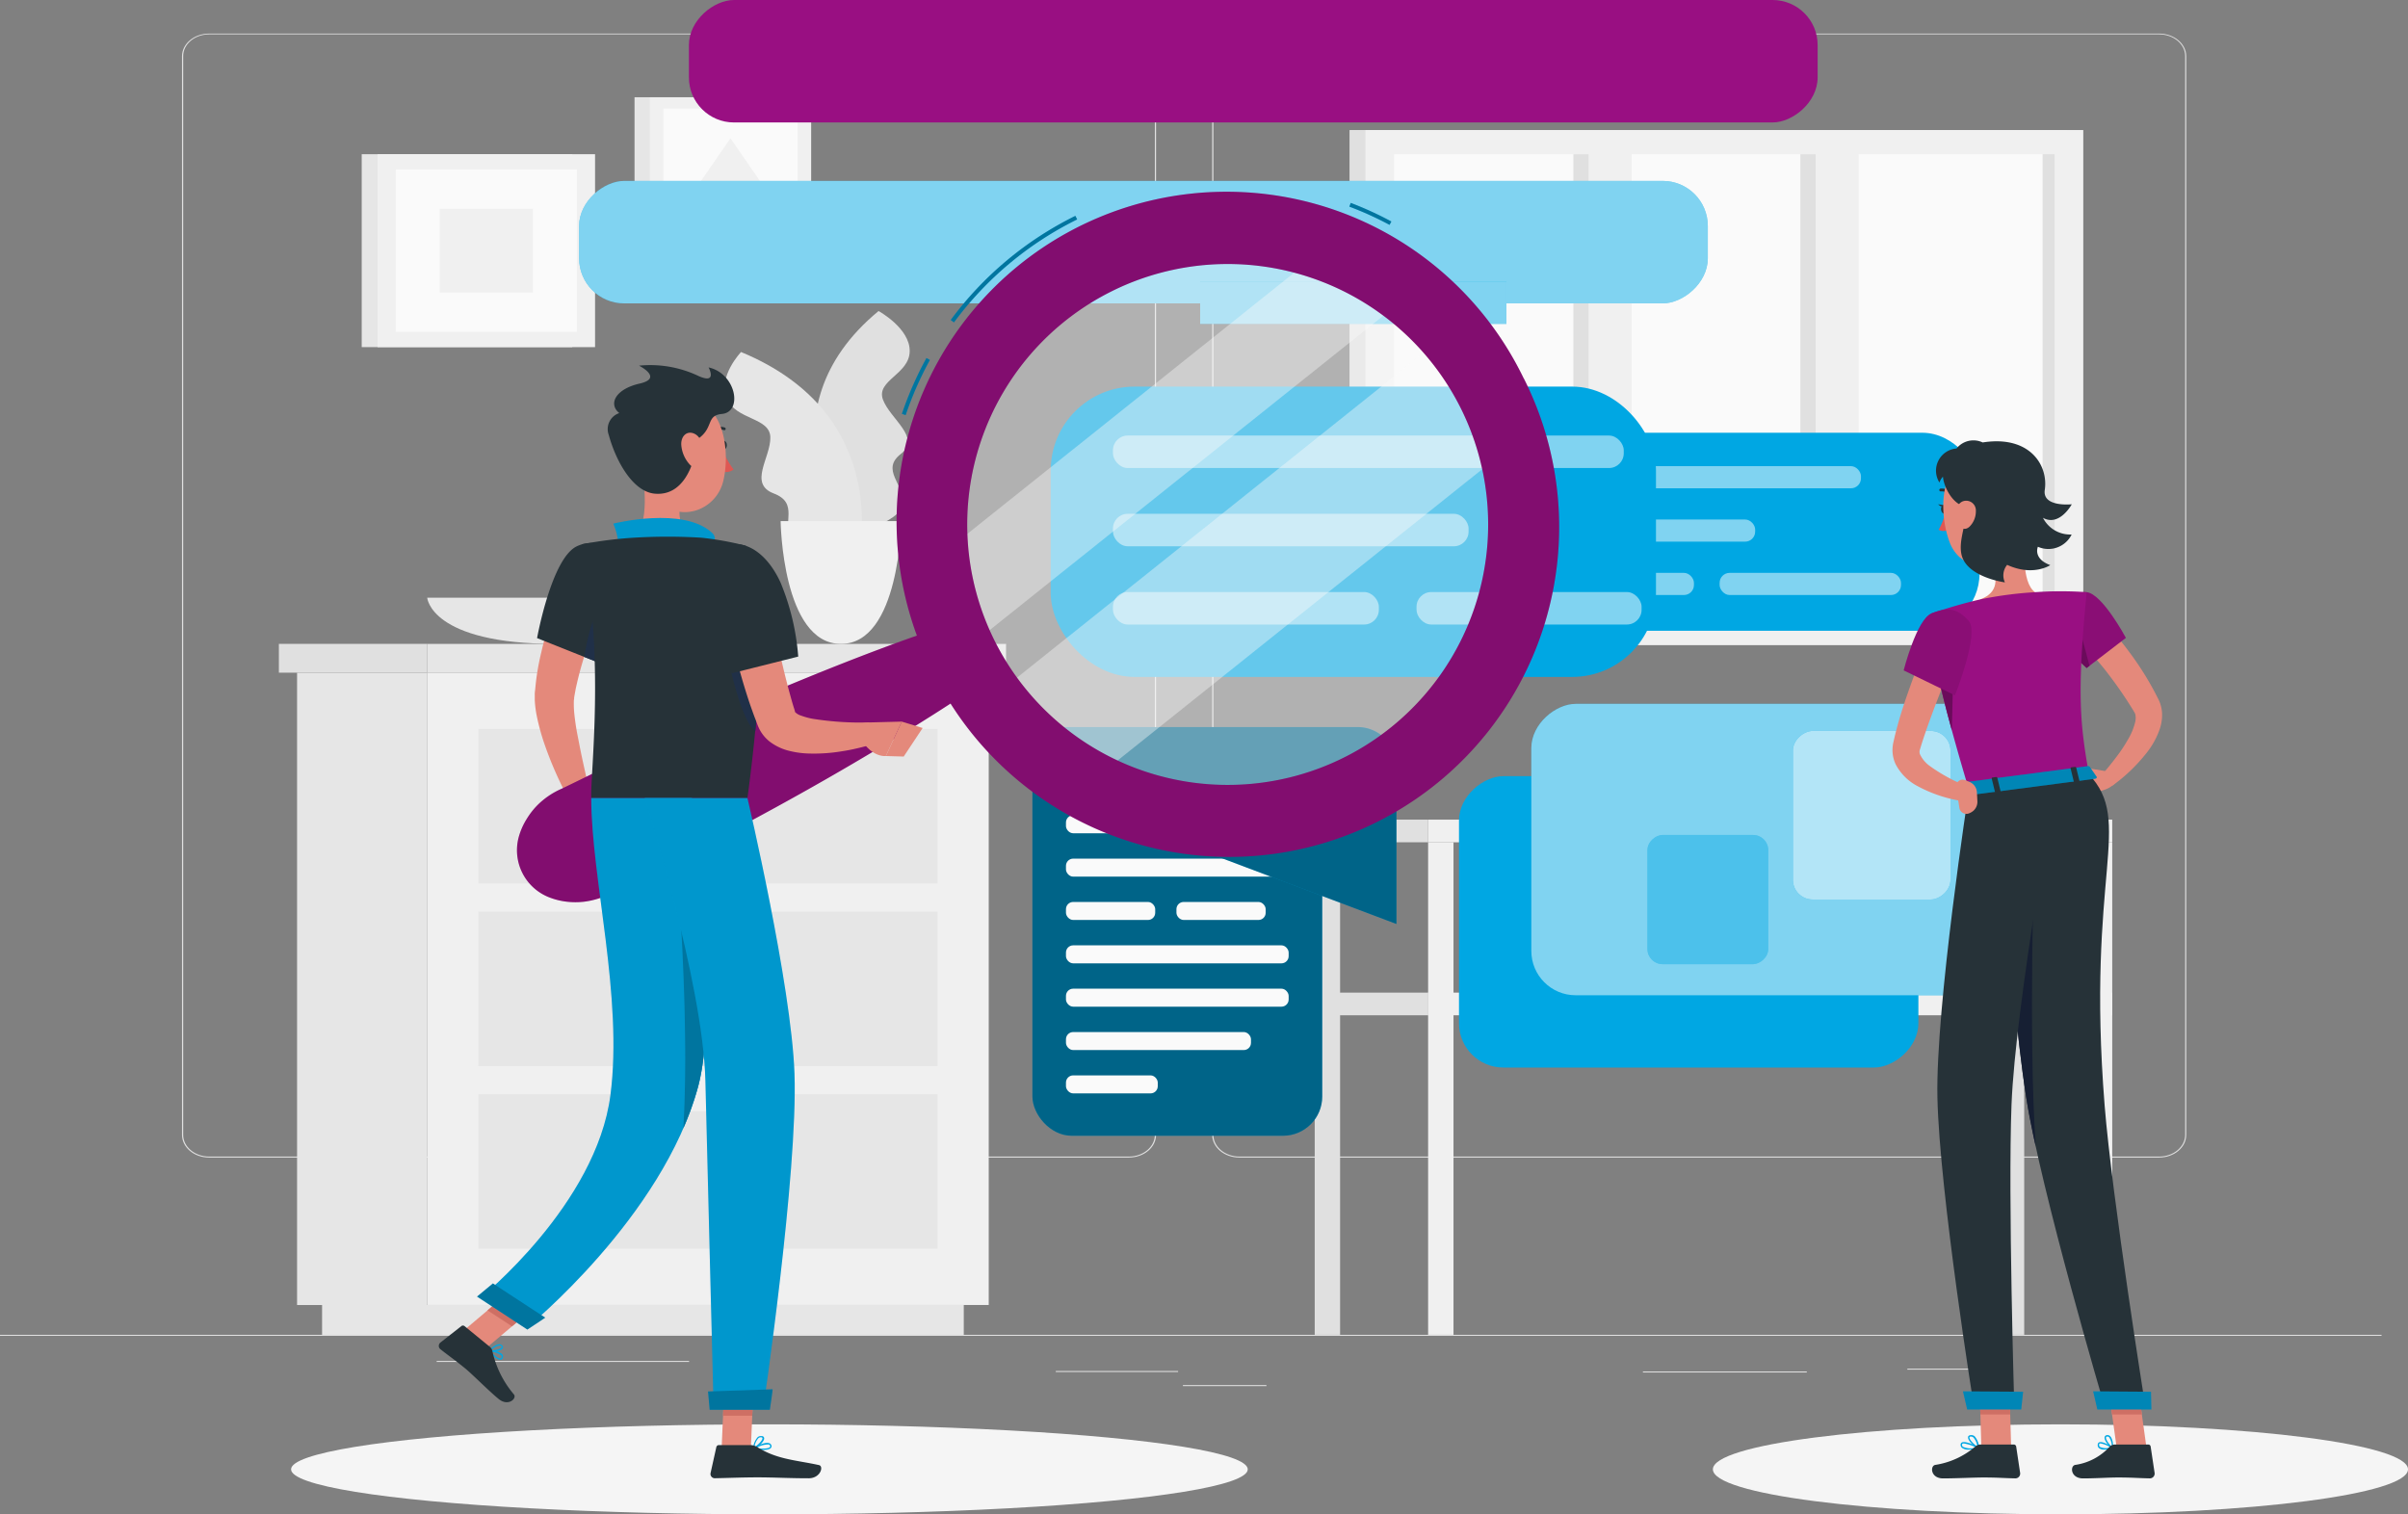 <svg xmlns="http://www.w3.org/2000/svg" width="394.334" height="248.01" viewBox="0 0 394.334 248.01">
  <rect x="0" y="0" width="394.334" height="248.01" fill="#808080" stroke="none"/>
  <g id="Search-rafiki" transform="translate(32.269 -46.55)">
    <g id="freepik--background-complete--inject-8" transform="translate(-32.269 52.05)">
      <rect id="Rectángulo_31134" data-name="Rectángulo 31134" width="390" height="0.163" transform="translate(0 213.113)" fill="#e0e0e0"/>
      <rect id="Rectángulo_31135" data-name="Rectángulo 31135" width="26.832" height="0.163" transform="translate(269.046 219.115)" fill="#e0e0e0"/>
      <rect id="Rectángulo_31136" data-name="Rectángulo 31136" width="15.101" height="0.163" transform="translate(312.344 218.653)" fill="#e0e0e0"/>
      <rect id="Rectángulo_31137" data-name="Rectángulo 31137" width="20.03" height="0.163" transform="translate(172.895 219.037)" fill="#e0e0e0"/>
      <rect id="Rectángulo_31138" data-name="Rectángulo 31138" width="13.681" height="0.163" transform="translate(193.713 221.348)" fill="#e0e0e0"/>
      <rect id="Rectángulo_31139" data-name="Rectángulo 31139" width="41.332" height="0.163" transform="translate(71.51 217.39)" fill="#e0e0e0"/>
      <path id="Trazado_103372" data-name="Trazado 103372" d="M193.266,239.082H42.656c-2.457,0-4.446-1.667-4.446-3.717V58.684c.021-2.037,2-3.681,4.446-3.684h150.61c2.46,0,4.454,1.664,4.454,3.717V235.365C197.72,237.418,195.726,239.082,193.266,239.082ZM42.656,55.13c-2.349,0-4.251,1.594-4.251,3.554V235.365c0,1.96,1.9,3.55,4.251,3.554h150.61c2.35,0,4.255-1.593,4.259-3.554V58.684c0-1.961-1.909-3.55-4.259-3.554Z" transform="translate(-8.406 -55)" fill="#e0e0e0"/>
      <path id="Trazado_103373" data-name="Trazado 103373" d="M409.572,239.082H258.954c-2.458,0-4.45-1.666-4.454-3.717V58.684c.026-2.039,2.011-3.681,4.454-3.684H409.572c2.439.007,4.417,1.649,4.438,3.684V235.365C414.01,237.413,412.026,239.075,409.572,239.082ZM258.954,55.13c-2.35,0-4.255,1.593-4.259,3.554V235.365c0,1.961,1.909,3.55,4.259,3.554H409.572c2.35,0,4.254-1.593,4.259-3.554V58.684c0-1.961-1.909-3.55-4.259-3.554Z" transform="translate(-55.99 -55)" fill="#e0e0e0"/>
      <rect id="Rectángulo_31140" data-name="Rectángulo 31140" width="117.546" height="84.334" transform="translate(220.998 15.798)" fill="#e0e0e0"/>
      <rect id="Rectángulo_31141" data-name="Rectángulo 31141" width="117.546" height="84.334" transform="translate(223.611 15.798)" fill="#f0f0f0"/>
      <rect id="Rectángulo_31142" data-name="Rectángulo 31142" width="76.419" height="108.171" transform="translate(336.469 19.756) rotate(90)" fill="#fafafa"/>
      <rect id="Rectángulo_31143" data-name="Rectángulo 31143" width="76.419" height="7.067" transform="translate(301.899 19.756) rotate(90)" fill="#e0e0e0"/>
      <rect id="Rectángulo_31144" data-name="Rectángulo 31144" width="76.419" height="7.067" transform="translate(264.724 19.756) rotate(90)" fill="#e0e0e0"/>
      <rect id="Rectángulo_31145" data-name="Rectángulo 31145" width="81.874" height="7.067" transform="translate(304.388 16.807) rotate(90)" fill="#f0f0f0"/>
      <rect id="Rectángulo_31146" data-name="Rectángulo 31146" width="81.874" height="7.067" transform="translate(267.205 16.813) rotate(90)" fill="#f0f0f0"/>
      <rect id="Rectángulo_31147" data-name="Rectángulo 31147" width="76.419" height="1.973" transform="translate(336.469 19.749) rotate(90)" fill="#e0e0e0"/>
      <path id="Trazado_103374" data-name="Trazado 103374" d="M175.934,161.77s-14.305-20.563,5.546-36.96c0,0,5.179,2.819,5.1,6.607s-5.554,4.745-4.376,7.909,6.334,6.255,2.948,8.872.546,4.934.32,8.137S175.934,161.77,175.934,161.77Z" transform="translate(-37.608 -79.369)" fill="#e0e0e0"/>
      <path id="Trazado_103375" data-name="Trazado 103375" d="M174.04,168.734s5.8-23.29-19.219-33.614c0,0-3.853,4.036-2.34,7.609s7.059,3.04,7.137,6.353-3.643,7.609.554,9.2,1.349,4.83,2.777,7.811S174.04,168.734,174.04,168.734Z" transform="translate(-33.468 -82.968)" fill="#e6e6e6"/>
      <path id="Trazado_103376" data-name="Trazado 103376" d="M163.89,177.67s.25,20.107,9.883,20.107,9.875-20.107,9.875-20.107Z" transform="translate(-36.056 -97.821)" fill="#f0f0f0"/>
      <path id="Trazado_103377" data-name="Trazado 103377" d="M89.69,196.94s.538,7.564,21.107,7.564,21.115-7.564,21.115-7.564Z" transform="translate(-19.732 -104.547)" fill="#e6e6e6"/>
      <rect id="Rectángulo_31148" data-name="Rectángulo 31148" width="15.756" height="19.072" rx="3.14" transform="translate(273.5 137.996)" fill="#f0f0f0"/>
      <rect id="Rectángulo_31149" data-name="Rectángulo 31149" width="10.6" height="12.836" rx="2.11" transform="translate(306.65 144.232)" fill="#e6e6e6"/>
      <rect id="Rectángulo_31150" data-name="Rectángulo 31150" width="10.6" height="1.445" rx="0.71" transform="translate(306.65 142.989)" fill="#f0f0f0"/>
      <path id="Trazado_103378" data-name="Trazado 103378" d="M318.42,280s.39,10.61,15.28,10.61S348.988,280,348.988,280Z" transform="translate(-70.052 -133.541)" fill="#e6e6e6"/>
      <rect id="Rectángulo_31151" data-name="Rectángulo 31151" width="22.534" height="3.71" transform="translate(233.868 132.444) rotate(180)" fill="#e0e0e0"/>
      <rect id="Rectángulo_31152" data-name="Rectángulo 31152" width="112.032" height="3.71" transform="translate(233.868 128.74)" fill="#f0f0f0"/>
      <rect id="Rectángulo_31153" data-name="Rectángulo 31153" width="22.534" height="3.71" transform="translate(233.868 160.779) rotate(180)" fill="#e0e0e0"/>
      <rect id="Rectángulo_31154" data-name="Rectángulo 31154" width="112.032" height="3.71" transform="translate(233.868 157.069)" fill="#f0f0f0"/>
      <rect id="Rectángulo_31155" data-name="Rectángulo 31155" width="4.157" height="80.663" transform="translate(215.296 132.444)" fill="#e0e0e0"/>
      <rect id="Rectángulo_31156" data-name="Rectángulo 31156" width="4.157" height="80.663" transform="translate(233.868 132.444)" fill="#f0f0f0"/>
      <rect id="Rectángulo_31157" data-name="Rectángulo 31157" width="4.157" height="80.663" transform="translate(327.327 132.444)" fill="#e0e0e0"/>
      <rect id="Rectángulo_31158" data-name="Rectángulo 31158" width="4.157" height="80.663" transform="translate(341.742 132.444)" fill="#f0f0f0"/>
      <rect id="Rectángulo_31159" data-name="Rectángulo 31159" width="21.31" height="103.556" transform="translate(48.649 104.676)" fill="#e6e6e6"/>
      <rect id="Rectángulo_31160" data-name="Rectángulo 31160" width="105.082" height="4.888" transform="translate(52.744 208.225)" fill="#e6e6e6"/>
      <rect id="Rectángulo_31161" data-name="Rectángulo 31161" width="91.954" height="103.556" transform="translate(161.913 208.225) rotate(180)" fill="#f0f0f0"/>
      <rect id="Rectángulo_31162" data-name="Rectángulo 31162" width="75.2" height="25.295" transform="translate(153.535 169.098) rotate(180)" fill="#e6e6e6"/>
      <rect id="Rectángulo_31163" data-name="Rectángulo 31163" width="75.2" height="25.295" transform="translate(153.535 199.001) rotate(180)" fill="#e6e6e6"/>
      <path id="Trazado_103379" data-name="Trazado 103379" d="M154.112,278.319H137.225a1.934,1.934,0,0,1-2.075-1.731h0a1.932,1.932,0,0,1,2.075-1.738h16.887a1.932,1.932,0,0,1,2.075,1.738h0a1.934,1.934,0,0,1-2.075,1.731Z" transform="translate(-29.733 -131.744)" fill="#f0f0f0"/>
      <rect id="Rectángulo_31164" data-name="Rectángulo 31164" width="75.2" height="25.295" transform="translate(153.535 139.188) rotate(180)" fill="#e6e6e6"/>
      <path id="Trazado_103380" data-name="Trazado 103380" d="M154.112,232.379H137.225a1.932,1.932,0,0,1-2.075-1.738h0a1.934,1.934,0,0,1,2.075-1.731h16.887a1.934,1.934,0,0,1,2.075,1.731h0A1.932,1.932,0,0,1,154.112,232.379Z" transform="translate(-29.733 -115.707)" fill="#f0f0f0"/>
      <path id="Trazado_103381" data-name="Trazado 103381" d="M154.112,324.259H137.225a1.934,1.934,0,0,1-2.075-1.731h0a1.932,1.932,0,0,1,2.075-1.738h16.887a1.932,1.932,0,0,1,2.075,1.738h0a1.934,1.934,0,0,1-2.075,1.731Z" transform="translate(-29.733 -147.78)" fill="#f0f0f0"/>
      <rect id="Rectángulo_31165" data-name="Rectángulo 31165" width="94.794" height="4.719" transform="translate(69.958 99.956)" fill="#e6e6e6"/>
      <rect id="Rectángulo_31166" data-name="Rectángulo 31166" width="24.289" height="4.719" transform="translate(69.958 104.669) rotate(180)" fill="#e0e0e0"/>
      <rect id="Rectángulo_31167" data-name="Rectángulo 31167" width="34.476" height="31.596" transform="translate(59.233 19.756)" fill="#e6e6e6"/>
      <rect id="Rectángulo_31168" data-name="Rectángulo 31168" width="35.615" height="31.596" transform="translate(61.831 19.756)" fill="#f0f0f0"/>
      <rect id="Rectángulo_31169" data-name="Rectángulo 31169" width="26.616" height="29.648" transform="translate(94.458 22.242) rotate(90)" fill="#fafafa"/>
      <rect id="Rectángulo_31170" data-name="Rectángulo 31170" width="13.715" height="15.272" transform="translate(87.274 28.693) rotate(90)" fill="#f0f0f0"/>
      <rect id="Rectángulo_31171" data-name="Rectángulo 31171" width="26.146" height="23.44" transform="translate(103.912 10.428)" fill="#e6e6e6"/>
      <rect id="Rectángulo_31172" data-name="Rectángulo 31172" width="26.419" height="23.44" transform="translate(106.416 10.428)" fill="#f0f0f0"/>
      <rect id="Rectángulo_31173" data-name="Rectángulo 31173" width="19.743" height="21.988" transform="translate(130.619 12.276) rotate(90)" fill="#fafafa"/>
      <path id="Trazado_103382" data-name="Trazado 103382" d="M151.664,81.35l-6.014,8.7h12.028Z" transform="translate(-32.043 -64.198)" fill="#f0f0f0"/>
    </g>
    <g id="freepik--Shadow--inject-8" transform="translate(15.398 279.823)">
      <ellipse id="Elipse_4053" data-name="Elipse 4053" cx="78.333" cy="7.368" rx="78.333" ry="7.368" fill="#f5f5f5"/>
    </g>
    <g id="freepik--Shadow--inject-8-2" data-name="freepik--Shadow--inject-8" transform="translate(248.232 279.823)">
      <ellipse id="Elipse_4053-2" data-name="Elipse 4053" cx="56.917" cy="7.368" rx="56.917" ry="7.368" fill="#f5f5f5"/>
    </g>
    <g id="freepik--speech-bubbles--inject-8" transform="translate(62.563 46.55)">
      <rect id="Rectángulo_31174" data-name="Rectángulo 31174" width="83.42" height="32.428" rx="9.37" transform="translate(145.913 70.875)" fill="#00a7e3"/>
      <rect id="Rectángulo_31175" data-name="Rectángulo 31175" width="57.053" height="3.627" rx="1.64" transform="translate(152.867 76.344)" fill="#00a7e3"/>
      <rect id="Rectángulo_31176" data-name="Rectángulo 31176" width="39.725" height="3.627" rx="1.64" transform="translate(152.867 85.083)" fill="#00a7e3"/>
      <rect id="Rectángulo_31177" data-name="Rectángulo 31177" width="29.701" height="3.627" rx="1.64" transform="translate(152.867 93.822)" fill="#00a7e3"/>
      <rect id="Rectángulo_31178" data-name="Rectángulo 31178" width="29.701" height="3.627" rx="1.64" transform="translate(186.774 93.822)" fill="#00a7e3"/>
      <g id="Grupo_90628" data-name="Grupo 90628" transform="translate(152.867 76.344)" opacity="0.5">
        <rect id="Rectángulo_31179" data-name="Rectángulo 31179" width="57.053" height="3.627" rx="1.64" fill="#fff"/>
        <rect id="Rectángulo_31180" data-name="Rectángulo 31180" width="39.725" height="3.627" rx="1.64" transform="translate(0 8.739)" fill="#fff"/>
        <rect id="Rectángulo_31181" data-name="Rectángulo 31181" width="29.701" height="3.627" rx="1.64" transform="translate(0 17.478)" fill="#fff"/>
        <rect id="Rectángulo_31182" data-name="Rectángulo 31182" width="29.701" height="3.627" rx="1.64" transform="translate(33.906 17.478)" fill="#fff"/>
      </g>
      <rect id="Rectángulo_31183" data-name="Rectángulo 31183" width="99.12" height="47.55" rx="13.74" transform="translate(77.23 63.315)" fill="#00a7e3"/>
      <rect id="Rectángulo_31184" data-name="Rectángulo 31184" width="83.648" height="5.319" rx="2.41" transform="translate(87.425 71.332)" fill="#00a7e3"/>
      <rect id="Rectángulo_31185" data-name="Rectángulo 31185" width="58.238" height="5.319" rx="2.41" transform="translate(87.425 84.148)" fill="#00a7e3"/>
      <rect id="Rectángulo_31186" data-name="Rectángulo 31186" width="43.545" height="5.319" rx="2.41" transform="translate(87.425 96.964)" fill="#00a7e3"/>
      <rect id="Rectángulo_31187" data-name="Rectángulo 31187" width="36.855" height="5.319" rx="2.41" transform="translate(137.139 96.964)" fill="#00a7e3"/>
      <g id="Grupo_90629" data-name="Grupo 90629" transform="translate(87.425 71.332)" opacity="0.5">
        <rect id="Rectángulo_31188" data-name="Rectángulo 31188" width="83.648" height="5.319" rx="2.41" fill="#fff"/>
        <rect id="Rectángulo_31189" data-name="Rectángulo 31189" width="58.238" height="5.319" rx="2.41" transform="translate(0 12.816)" fill="#fff"/>
        <rect id="Rectángulo_31190" data-name="Rectángulo 31190" width="43.545" height="5.319" rx="2.41" transform="translate(0 25.631)" fill="#fff"/>
        <rect id="Rectángulo_31191" data-name="Rectángulo 31191" width="36.855" height="5.319" rx="2.41" transform="translate(49.714 25.631)" fill="#fff"/>
      </g>
      <rect id="Rectángulo_31192" data-name="Rectángulo 31192" width="47.457" height="66.527" rx="6.42" transform="translate(74.238 119.482)" fill="#00a7e3"/>
      <rect id="Rectángulo_31193" data-name="Rectángulo 31193" width="47.457" height="66.527" rx="6.42" transform="translate(74.238 119.482)" opacity="0.4"/>
      <rect id="Rectángulo_31194" data-name="Rectángulo 31194" width="36.469" height="2.949" rx="1.18" transform="translate(79.729 126.422)" fill="#fafafa"/>
      <rect id="Rectángulo_31195" data-name="Rectángulo 31195" width="25.396" height="2.949" rx="1.18" transform="translate(79.729 133.519)" fill="#fafafa"/>
      <rect id="Rectángulo_31196" data-name="Rectángulo 31196" width="36.469" height="2.949" rx="1.18" transform="translate(79.729 140.623)" fill="#fafafa"/>
      <rect id="Rectángulo_31197" data-name="Rectángulo 31197" width="14.615" height="2.949" rx="1.18" transform="translate(79.729 147.72)" fill="#fafafa"/>
      <rect id="Rectángulo_31198" data-name="Rectángulo 31198" width="14.615" height="2.949" rx="1.18" transform="translate(97.821 147.72)" fill="#fafafa"/>
      <rect id="Rectángulo_31199" data-name="Rectángulo 31199" width="36.469" height="2.949" rx="1.18" transform="translate(79.729 154.824)" fill="#fafafa"/>
      <rect id="Rectángulo_31200" data-name="Rectángulo 31200" width="36.469" height="2.949" rx="1.18" transform="translate(79.729 161.921)" fill="#fafafa"/>
      <rect id="Rectángulo_31201" data-name="Rectángulo 31201" width="30.301" height="2.949" rx="1.18" transform="translate(79.729 169.025)" fill="#fafafa"/>
      <rect id="Rectángulo_31202" data-name="Rectángulo 31202" width="15.036" height="2.949" rx="1.18" transform="translate(79.729 176.121)" fill="#fafafa"/>
      <path id="Trazado_103383" data-name="Trazado 103383" d="M265.222,213.33H212.11l23.482,18.684L271.6,245.58V219.691A6.376,6.376,0,0,0,265.222,213.33Z" transform="translate(-137.75 -94.255)" fill="#00a7e3"/>
      <path id="Trazado_103384" data-name="Trazado 103384" d="M265.222,213.33H212.11l23.482,18.684L271.6,245.58V219.691A6.376,6.376,0,0,0,265.222,213.33Z" transform="translate(-137.75 -94.255)" opacity="0.4"/>
      <rect id="Rectángulo_31203" data-name="Rectángulo 31203" width="40.975" height="4.084" rx="1.48" transform="translate(85.233 128.7)" fill="#fafafa"/>
      <rect id="Rectángulo_31204" data-name="Rectángulo 31204" width="47.722" height="75.231" rx="7.26" transform="translate(219.323 127.115) rotate(90)" fill="#00a7e3"/>
      <rect id="Rectángulo_31205" data-name="Rectángulo 31205" width="47.722" height="75.231" rx="7.26" transform="translate(231.168 115.277) rotate(90)" fill="#00a7e3"/>
      <rect id="Rectángulo_31206" data-name="Rectángulo 31206" width="47.722" height="75.231" rx="7.26" transform="translate(231.168 115.277) rotate(90)" fill="#fff" opacity="0.5"/>
      <rect id="Rectángulo_31207" data-name="Rectángulo 31207" width="27.609" height="25.81" rx="3.23" transform="translate(224.585 119.711) rotate(90)" fill="#00a7e3"/>
      <rect id="Rectángulo_31208" data-name="Rectángulo 31208" width="27.609" height="25.81" rx="3.23" transform="translate(224.585 119.711) rotate(90)" fill="#fff" opacity="0.7"/>
      <rect id="Rectángulo_31209" data-name="Rectángulo 31209" width="21.162" height="19.784" rx="2.48" transform="translate(194.734 136.746) rotate(90)" fill="#00a7e3"/>
      <rect id="Rectángulo_31210" data-name="Rectángulo 31210" width="21.162" height="19.784" rx="2.48" transform="translate(194.734 136.746) rotate(90)" fill="#fff" opacity="0.3"/>
      <rect id="Rectángulo_31211" data-name="Rectángulo 31211" width="20.055" height="184.839" rx="7.38" transform="translate(184.839 29.63) rotate(90)" fill="#00a7e3"/>
      <rect id="Rectángulo_31212" data-name="Rectángulo 31212" width="20.055" height="184.839" rx="7.38" transform="translate(184.839 29.63) rotate(90)" fill="#fff" opacity="0.5"/>
      <rect id="Rectángulo_31213" data-name="Rectángulo 31213" width="6.904" height="50.156" transform="translate(151.861 46.137) rotate(90)" fill="#00a7e3"/>
      <rect id="Rectángulo_31214" data-name="Rectángulo 31214" width="6.904" height="50.156" transform="translate(151.861 46.137) rotate(90)" fill="#fff" opacity="0.5"/>
      <rect id="Rectángulo_31215" data-name="Rectángulo 31215" width="20.055" height="184.839" rx="7.38" transform="translate(202.824) rotate(90)" fill="#990f82"/>
    </g>
    <g id="freepik--Character--inject-8" transform="translate(39.593 77.938)">
      <path id="Trazado_103385" data-name="Trazado 103385" d="M123.63,192.536c-.573,1.3-1.2,2.708-1.757,4.081s-1.126,2.786-1.627,4.192a59.464,59.464,0,0,0-2.467,8.416l-.189,1.042-.065.391a1.351,1.351,0,0,1-.039.384,15.968,15.968,0,0,0,.039,1.9,38.341,38.341,0,0,0,.651,4.316c.547,2.949,1.243,5.989,1.953,8.983l-3.339,1.3a60.309,60.309,0,0,1-3.964-8.846,37.1,37.1,0,0,1-1.38-4.862,17.452,17.452,0,0,1-.365-2.773v-.788a3.9,3.9,0,0,1,.046-.775l.13-1.3a41.011,41.011,0,0,1,.892-4.98c.365-1.627.833-3.209,1.3-4.771s1.055-3.1,1.673-4.609c.306-.755.651-1.5.95-2.252a24.941,24.941,0,0,1,1.068-2.265Z" transform="translate(-95.368 -127.775)" fill="#e4897b"/>
      <path id="Trazado_103386" data-name="Trazado 103386" d="M122.7,244.69l2.539,2.48-5.539,2.6a5.572,5.572,0,0,1-.41-4.472Z" transform="translate(-98.121 -147.103)" fill="#e4897b"/>
      <path id="Trazado_103387" data-name="Trazado 103387" d="M127.693,252.191l-4.68,1.914-2.9-3.027,5.533-2.578Z" transform="translate(-98.52 -148.433)" fill="#e4897b"/>
      <path id="Trazado_103388" data-name="Trazado 103388" d="M255.079,199.958a46.867,46.867,0,1,1,51.807-41.379A46.867,46.867,0,0,1,255.079,199.958Z" transform="translate(-131.098 -98.87)" fill="#fafafa" opacity="0.4"/>
      <path id="Trazado_103389" data-name="Trazado 103389" d="M289.284,117.755,218.007,174.7c-.3-.651-.592-1.3-.866-1.953a46.372,46.372,0,0,1-3.391-13.331h0l61.565-49.191a46.313,46.313,0,0,1,13.969,7.525Z" transform="translate(-131.208 -100.167)" fill="#fafafa" opacity="0.4"/>
      <path id="Trazado_103390" data-name="Trazado 103390" d="M310.476,150.049l-67.013,53.539a46.776,46.776,0,0,1-16.123-13.852l73.171-58.466a46.867,46.867,0,0,1,9.966,18.779Z" transform="translate(-135.952 -107.511)" fill="#fafafa" opacity="0.4"/>
      <path id="Trazado_103391" data-name="Trazado 103391" d="M204.058,132.359l-.618-.208a57.074,57.074,0,0,1,4.023-9.146l.566.312a56.585,56.585,0,0,0-3.971,9.041Zm7.9-15.193-.527-.384a56.436,56.436,0,0,1,20.42-17.061l.293.586a55.811,55.811,0,0,0-20.185,16.879ZM283.3,101.2a54.419,54.419,0,0,0-6.587-2.988l.234-.612a55.733,55.733,0,0,1,6.652,3.046Z" transform="translate(-127.609 -95.758)" fill="#00a7e3"/>
      <path id="Trazado_103392" data-name="Trazado 103392" d="M204.058,132.359l-.618-.208a57.074,57.074,0,0,1,4.023-9.146l.566.312a56.585,56.585,0,0,0-3.971,9.041Zm7.9-15.193-.527-.384a56.436,56.436,0,0,1,20.42-17.061l.293.586a55.811,55.811,0,0,0-20.185,16.879ZM283.3,101.2a54.419,54.419,0,0,0-6.587-2.988l.234-.612a55.733,55.733,0,0,1,6.652,3.046Z" transform="translate(-127.609 -95.758)" opacity="0.3"/>
      <path id="Trazado_103393" data-name="Trazado 103393" d="M271.457,125.344a54.027,54.027,0,0,0-99.364,42.134c-4.348,1.523-8.644,3.157-12.914,4.843q-9.237,3.665-18.3,7.655c-6.041,2.675-12.055,5.4-18.011,8.254-2.988,1.4-5.936,2.877-8.911,4.309a12.882,12.882,0,0,0-4.127,2.832,12.466,12.466,0,0,0-1.673,2.194,11.229,11.229,0,0,0-1.3,3.014,8.28,8.28,0,0,0,4.771,9.666,11.431,11.431,0,0,0,3.164.82,12.289,12.289,0,0,0,2.766,0,12.862,12.862,0,0,0,4.752-1.556c2.949-1.491,5.917-2.929,8.846-4.459,5.858-2.988,11.717-6.106,17.5-9.269s11.58-6.477,17.23-9.875c3.906-2.363,7.85-4.778,11.717-7.3a54.027,54.027,0,0,0,93.87-53.259Zm-29.591,62.183a42.655,42.655,0,1,1,19.365-57.138A42.655,42.655,0,0,1,241.866,187.527Z" transform="translate(-93.802 -94.77)" fill="#990f82"/>
      <path id="Trazado_103394" data-name="Trazado 103394" d="M271.457,125.344a54.027,54.027,0,0,0-99.364,42.134c-4.348,1.523-8.644,3.157-12.914,4.843q-9.237,3.665-18.3,7.655c-6.041,2.675-12.055,5.4-18.011,8.254-2.988,1.4-5.936,2.877-8.911,4.309a12.882,12.882,0,0,0-4.127,2.832,12.466,12.466,0,0,0-1.673,2.194,11.229,11.229,0,0,0-1.3,3.014,8.28,8.28,0,0,0,4.771,9.666,11.431,11.431,0,0,0,3.164.82,12.289,12.289,0,0,0,2.766,0,12.862,12.862,0,0,0,4.752-1.556c2.949-1.491,5.917-2.929,8.846-4.459,5.858-2.988,11.717-6.106,17.5-9.269s11.58-6.477,17.23-9.875c3.906-2.363,7.85-4.778,11.717-7.3a54.027,54.027,0,0,0,93.87-53.259Zm-29.591,62.183a42.655,42.655,0,1,1,19.365-57.138A42.655,42.655,0,0,1,241.866,187.527Z" transform="translate(-93.802 -94.77)" opacity="0.15"/>
      <path id="Trazado_103395" data-name="Trazado 103395" d="M158,158.176c0,.384.2.7.456.7s.456-.312.456-.7-.2-.7-.456-.7S158,157.818,158,158.176Z" transform="translate(-111.747 -116.661)" fill="#263238"/>
      <path id="Trazado_103396" data-name="Trazado 103396" d="M158.28,159.62a13.884,13.884,0,0,0,1.842,3.3,2.22,2.22,0,0,1-1.842.345Z" transform="translate(-111.845 -117.408)" fill="#de5753"/>
      <path id="Trazado_103397" data-name="Trazado 103397" d="M155.807,154.8a.241.241,0,0,1-.189-.091.234.234,0,0,1,.052-.319,2.233,2.233,0,0,1,2.037-.345.228.228,0,1,1-.163.423,1.777,1.777,0,0,0-1.608.293A.234.234,0,0,1,155.807,154.8Z" transform="translate(-110.901 -115.422)" fill="#263238"/>
      <path id="Trazado_103398" data-name="Trazado 103398" d="M137.221,163c.651,3.5,1.367,9.907-1.081,12.244,0,0,.957,3.548,7.46,3.548,7.16,0,3.411-3.548,3.411-3.548-3.906-.937-3.795-3.827-3.118-6.548Z" transform="translate(-104.116 -118.588)" fill="#e4897b"/>
      <path id="Trazado_103399" data-name="Trazado 103399" d="M131.367,181.93c.775-1.2-.527-4.127-.527-4.127s11.508-2.9,16.215,1.549c.976.918-.1,2.272-.1,2.272Z" transform="translate(-102.266 -123.431)" fill="#00a7e3"/>
      <path id="Trazado_103400" data-name="Trazado 103400" d="M131.367,181.93c.775-1.2-.527-4.127-.527-4.127s11.508-2.9,16.215,1.549c.976.918-.1,2.272-.1,2.272Z" transform="translate(-102.266 -123.431)" opacity="0.1"/>
      <path id="Trazado_103401" data-name="Trazado 103401" d="M101.392,387.829c-.605,0-1.575-1.009-1.862-1.386a.111.111,0,0,1,0-.124.117.117,0,0,1,.1-.059c.072,0,1.666.143,2.1.71a.527.527,0,0,1,.1.43.469.469,0,0,1-.338.423Zm-1.51-1.3c.475.547,1.237,1.165,1.562,1.087,0,0,.13-.033.169-.241a.293.293,0,0,0-.065-.247,3.04,3.04,0,0,0-1.666-.612Z" transform="translate(-91.33 -196.522)" fill="#00a7e3"/>
      <path id="Trazado_103402" data-name="Trazado 103402" d="M99.945,385.994a1.744,1.744,0,0,1-.352,0,.1.1,0,0,1-.091-.072.13.13,0,0,1,0-.117c.046-.039,1-1.035,1.725-1.035h0a.612.612,0,0,1,.462.2.371.371,0,0,1,.091.456C101.592,385.785,100.6,385.994,99.945,385.994Zm-.085-.228c.651,0,1.595-.2,1.751-.488,0,0,.046-.085-.059-.189a.384.384,0,0,0-.3-.124h0a2.754,2.754,0,0,0-1.393.8Z" transform="translate(-91.322 -196.001)" fill="#00a7e3"/>
      <path id="Trazado_103403" data-name="Trazado 103403" d="M167.555,410.745a8.63,8.63,0,0,1-1.471-.137.1.1,0,0,1-.085-.1.117.117,0,0,1,.052-.117c.072-.039,1.738-1,2.539-.775a.56.56,0,0,1,.358.26.43.43,0,0,1,0,.495C168.759,410.66,168.167,410.745,167.555,410.745Zm-1.1-.306c.885.13,2.1.124,2.317-.189.033-.039.059-.111,0-.247a.364.364,0,0,0-.221-.163A4.084,4.084,0,0,0,166.455,410.439Z" transform="translate(-114.539 -204.662)" fill="#00a7e3"/>
      <path id="Trazado_103404" data-name="Trazado 103404" d="M166.109,410.017a.117.117,0,0,1-.065,0,.1.1,0,0,1-.046-.111,3.177,3.177,0,0,1,.742-1.842.814.814,0,0,1,.651-.189.375.375,0,0,1,.423.312c.085.54-1.054,1.575-1.634,1.836Zm1.165-1.953a.592.592,0,0,0-.391.143,2.6,2.6,0,0,0-.651,1.478c.586-.358,1.367-1.165,1.3-1.491,0,0,0-.111-.221-.13Z" transform="translate(-114.538 -204.064)" fill="#00a7e3"/>
      <path id="Trazado_103405" data-name="Trazado 103405" d="M158.09,405.052h4.784l.475-11.072h-4.784Z" transform="translate(-111.778 -199.217)" fill="#e4897b"/>
      <path id="Trazado_103406" data-name="Trazado 103406" d="M92.64,377.79l4,2.617,8.827-7.453-4-2.623Z" transform="translate(-88.931 -190.961)" fill="#e4897b"/>
      <path id="Trazado_103407" data-name="Trazado 103407" d="M95.305,383.554l-4.153-3.4a.41.41,0,0,0-.521,0l-3.424,2.688a.7.7,0,0,0,0,1.1c1.471,1.165,2.246,1.66,4.075,3.157,1.126.918,3.906,3.73,5.474,5s3.007-.1,2.487-.755a16.4,16.4,0,0,1-3.522-7.063,1.178,1.178,0,0,0-.417-.723Z" transform="translate(-86.943 -194.356)" fill="#263238"/>
      <path id="Trazado_103408" data-name="Trazado 103408" d="M161.862,410.14h-5.207a.423.423,0,0,0-.41.325l-.944,4.251a.7.7,0,0,0,.69.853c1.881-.033,4.6-.143,6.971-.143,2.766,0,5.162.15,8.4.15,1.953,0,2.513-1.985,1.686-2.161-3.736-.82-6.8-.9-10.024-2.9A2.239,2.239,0,0,0,161.862,410.14Z" transform="translate(-110.798 -204.858)" fill="#263238"/>
      <path id="Trazado_103409" data-name="Trazado 103409" d="M118.169,183.713c-4.146,1.953-6.509,15.036-6.509,15.036l10.135,4.042a75.4,75.4,0,0,0,3.587-11.163C126.775,185.6,122.413,181.695,118.169,183.713Z" transform="translate(-95.571 -125.631)" fill="#263238"/>
      <path id="Trazado_103410" data-name="Trazado 103410" d="M127.693,195.035c-2.506,2.539-3.652,7.512-4.153,10.747l2.428.97a75.962,75.962,0,0,0,3.515-10.838C129.268,194.534,128.734,193.98,127.693,195.035Z" transform="translate(-99.718 -129.578)" fill="#203048"/>
      <path id="Trazado_103411" data-name="Trazado 103411" d="M149.776,183.065s5.09,5.754.286,41.334H124.487c-.176-3.906,2.291-23.075-1.5-41.575a65.458,65.458,0,0,1,8.56-1.081,91.691,91.691,0,0,1,10.87,0A48.294,48.294,0,0,1,149.776,183.065Z" transform="translate(-99.526 -125.074)" fill="#263238"/>
      <path id="Trazado_103412" data-name="Trazado 103412" d="M164.857,201.1l-4.309-7.427a37.955,37.955,0,0,0-1.009,10.591c.117,2.552,2.454,12,4.556,13.383A150.263,150.263,0,0,0,164.857,201.1Z" transform="translate(-112.27 -129.294)" fill="#203048"/>
      <path id="Trazado_103413" data-name="Trazado 103413" d="M164.838,191.67c.651,3.163,1.3,6.405,2,9.582s1.419,6.366,2.259,9.445c.215.762.417,1.543.651,2.272l.176.56.085.28v-.033c-.046-.059-.1-.065-.059,0a2.181,2.181,0,0,0,.989.618,11.614,11.614,0,0,0,1.894.527,50.639,50.639,0,0,0,9.308.605l.618,3.541c-.872.28-1.686.482-2.545.683s-1.705.371-2.571.5a27.815,27.815,0,0,1-5.422.365,14.718,14.718,0,0,1-2.994-.391,8.717,8.717,0,0,1-3.437-1.595,6.282,6.282,0,0,1-1.608-1.953c-.1-.2-.2-.417-.28-.605l-.117-.306-.241-.651c-.332-.827-.605-1.64-.9-2.454-1.1-3.255-2.018-6.542-2.825-9.822s-1.5-6.555-2.083-9.92Z" transform="translate(-111.653 -128.595)" fill="#e4897b"/>
      <path id="Trazado_103414" data-name="Trazado 103414" d="M154.215,187.2c-1.347,4.368,4.114,17.393,4.114,17.393l10.877-2.734a39.4,39.4,0,0,0-2.9-12.14C162.573,181.617,155.83,181.955,154.215,187.2Z" transform="translate(-110.351 -125.715)" fill="#263238"/>
      <path id="Trazado_103415" data-name="Trazado 103415" d="M193.421,228.247l5.416-.137-2.6,5.637s-2.207.293-4.016-2.682l-1.907-2.278,2.194-.436a4.895,4.895,0,0,1,.918-.1Z" transform="translate(-123.025 -141.316)" fill="#e4897b"/>
      <path id="Trazado_103416" data-name="Trazado 103416" d="M205.431,229.158l-3.1,4.674-2.923-.085,2.6-5.637Z" transform="translate(-126.202 -141.316)" fill="#e4897b"/>
      <path id="Trazado_103417" data-name="Trazado 103417" d="M163.472,393.98l-.247,5.709H158.44l.247-5.709Z" transform="translate(-111.9 -199.217)" fill="#ce6f64"/>
      <path id="Trazado_103418" data-name="Trazado 103418" d="M103.75,370.33l4,2.623-4.556,3.84-4-2.617Z" transform="translate(-91.221 -190.961)" fill="#ce6f64"/>
      <path id="Trazado_103419" data-name="Trazado 103419" d="M138.252,153.553c.286,4.732.215,7.525,2.6,9.953,3.593,3.665,9.445,1.5,10.578-3.255,1.022-4.257.384-11.287-4.251-13.175a6.509,6.509,0,0,0-8.931,6.477Z" transform="translate(-104.848 -112.864)" fill="#e4897b"/>
      <path id="Trazado_103420" data-name="Trazado 103420" d="M129.62,149.859c1.178,4.316,3.951,9.289,7.538,9.608,4.452.391,6.464-4.212,7.05-8.963,2.669-1.829,1.269-3.84,3.945-4.094,3.437-.325,2.337-6.613-2.187-7.622,0,0,1.517,2.832-1.666,1.4a18.369,18.369,0,0,0-9.725-1.686s4.062,2.031.091,2.936-5.155,3.352-3.326,4.83A2.761,2.761,0,0,0,129.62,149.859Z" transform="translate(-101.788 -110.003)" fill="#263238"/>
      <path id="Trazado_103421" data-name="Trazado 103421" d="M147.937,157.419a5.351,5.351,0,0,0,1.347,3.17c1.042,1.152,2.129.436,2.311-.963.169-1.256-.176-3.372-1.452-4.01S147.853,156,147.937,157.419Z" transform="translate(-108.233 -115.942)" fill="#e4897b"/>
      <path id="Trazado_103422" data-name="Trazado 103422" d="M132.073,247.357s4.661,33.751.989,47.277c-5.819,21.415-28.068,39.492-28.068,39.492l-7.544-4.947s18.948-15.264,21.266-33.2c2.083-16.1-3.144-35.567-3.144-48.631Z" transform="translate(-90.61 -148.032)" fill="#00a7e3"/>
      <path id="Trazado_103423" data-name="Trazado 103423" d="M132.073,247.357s4.661,33.751.989,47.277c-5.819,21.415-28.068,39.492-28.068,39.492l-7.544-4.947s18.948-15.264,21.266-33.2c2.083-16.1-3.144-35.567-3.144-48.631Z" transform="translate(-90.61 -148.032)" opacity="0.1"/>
      <path id="Trazado_103424" data-name="Trazado 103424" d="M151.411,274.906A31.505,31.505,0,0,0,147.33,271c.794,10.955,1.445,27.183.723,38.711a49.742,49.742,0,0,0,2.421-6.815C152.264,296.289,152.075,284.878,151.411,274.906Z" transform="translate(-108.022 -156.287)" fill="#00a7e3"/>
      <path id="Trazado_103425" data-name="Trazado 103425" d="M151.411,274.906A31.505,31.505,0,0,0,147.33,271c.794,10.955,1.445,27.183.723,38.711a49.742,49.742,0,0,0,2.421-6.815C152.264,296.289,152.075,284.878,151.411,274.906Z" transform="translate(-108.022 -156.287)" opacity="0.3"/>
      <path id="Trazado_103426" data-name="Trazado 103426" d="M107.723,375.065c.033,0-2.923,1.953-2.923,1.953l-8.241-5.4,2.6-2.155Z" transform="translate(-90.3 -190.657)" fill="#00a7e3"/>
      <path id="Trazado_103427" data-name="Trazado 103427" d="M107.723,375.065c.033,0-2.923,1.953-2.923,1.953l-8.241-5.4,2.6-2.155Z" transform="translate(-90.3 -190.657)" opacity="0.3"/>
      <path id="Trazado_103428" data-name="Trazado 103428" d="M155.563,247.36s7.2,30.528,7.707,45.116c.573,16.351-5.136,54.925-5.136,54.925h-8.1s-1-38.873-1.354-53.767c-.4-16.241-9.927-46.274-9.927-46.274Z" transform="translate(-105.027 -148.035)" fill="#00a7e3"/>
      <path id="Trazado_103429" data-name="Trazado 103429" d="M155.563,247.36s7.2,30.528,7.707,45.116c.573,16.351-5.136,54.925-5.136,54.925h-8.1s-1-38.873-1.354-53.767c-.4-16.241-9.927-46.274-9.927-46.274Z" transform="translate(-105.027 -148.035)" opacity="0.1"/>
      <path id="Trazado_103430" data-name="Trazado 103430" d="M165.248,396.1c.039,0-.456,3.359-.456,3.359h-9.855l-.267-3Z" transform="translate(-110.584 -199.957)" fill="#00a7e3"/>
      <path id="Trazado_103431" data-name="Trazado 103431" d="M165.248,396.1c.039,0-.456,3.359-.456,3.359h-9.855l-.267-3Z" transform="translate(-110.584 -199.957)" opacity="0.3"/>
    </g>
    <g id="freepik--character--inject-8-2" data-name="freepik--character--inject-8" transform="translate(277.647 118.676)">
      <path id="Trazado_103432" data-name="Trazado 103432" d="M354.171,202.29c.553.521.989.963,1.445,1.458s.885.976,1.3,1.478c.846,1,1.64,2.044,2.408,3.1A49.641,49.641,0,0,1,363.408,215l.241.475a4.589,4.589,0,0,1,.293.716,5.936,5.936,0,0,1,.286,1.471,7.16,7.16,0,0,1-.358,2.6,13.123,13.123,0,0,1-2.09,3.853,27.783,27.783,0,0,1-5.728,5.507l-1.621-1.862c.762-.892,1.556-1.849,2.265-2.806a23.923,23.923,0,0,0,1.953-2.929,10.173,10.173,0,0,0,1.185-2.877,2.982,2.982,0,0,0,.046-1.107,1.443,1.443,0,0,0-.117-.358,1.031,1.031,0,0,0-.085-.143l-.208-.352a68.384,68.384,0,0,0-4.081-5.93c-.723-.957-1.5-1.875-2.278-2.779-.384-.456-.781-.9-1.178-1.341s-.827-.885-1.172-1.23Z" transform="translate(-320.088 -173.041)" fill="#e4897b"/>
      <path id="Trazado_103433" data-name="Trazado 103433" d="M354.752,240.164l-4.862-.794,2.545,4.257s3.131-.111,4.023-1.953Z" transform="translate(-319.784 -185.985)" fill="#e4897b"/>
      <path id="Trazado_103434" data-name="Trazado 103434" d="M344.37,241.336l2.317,3.456,3.821-1.165-2.545-4.257Z" transform="translate(-317.857 -185.985)" fill="#e4897b"/>
      <path id="Trazado_103435" data-name="Trazado 103435" d="M356.392,410.618a1.4,1.4,0,0,1-.931-.254.651.651,0,0,1-.189-.612.384.384,0,0,1,.228-.325c.566-.254,2.05.7,2.22.807a.118.118,0,0,1-.039.208,5.761,5.761,0,0,1-1.289.176Zm-.651-1.009a.47.47,0,0,0-.143,0,.169.169,0,0,0-.1.15.436.436,0,0,0,.117.41,2.341,2.341,0,0,0,1.738.085A4.289,4.289,0,0,0,355.741,409.609Z" transform="translate(-321.658 -245.332)" fill="#00a7e3"/>
      <path id="Trazado_103436" data-name="Trazado 103436" d="M358.3,409.82h-.059c-.462-.267-1.354-1.3-1.243-1.868a.423.423,0,0,1,.391-.325.586.586,0,0,1,.488.156c.534.469.54,1.875.54,1.953a.124.124,0,0,1-.059.1Zm-.833-1.953h-.052c-.143,0-.176.078-.189.137-.065.332.488,1.126.95,1.5a2.662,2.662,0,0,0-.449-1.536.371.371,0,0,0-.293-.1Z" transform="translate(-322.261 -244.716)" fill="#00a7e3"/>
      <path id="Trazado_103437" data-name="Trazado 103437" d="M322.171,410.618a1.8,1.8,0,0,1-1.178-.3.651.651,0,0,1-.215-.56.378.378,0,0,1,.2-.306c.605-.339,2.545.651,2.766.775a.13.13,0,0,1,.059.124.111.111,0,0,1-.091.091A8.111,8.111,0,0,1,322.171,410.618Zm-.866-1.009a.4.4,0,0,0-.215.046.137.137,0,0,0-.078.124.423.423,0,0,0,.13.371,3.1,3.1,0,0,0,2.181.13,6.333,6.333,0,0,0-2.018-.671Z" transform="translate(-309.62 -245.331)" fill="#00a7e3"/>
      <path id="Trazado_103438" data-name="Trazado 103438" d="M324.34,409.821h-.052c-.579-.26-1.731-1.3-1.64-1.868,0-.13.117-.293.436-.325a.859.859,0,0,1,.651.2,3.221,3.221,0,0,1,.729,1.881.111.111,0,0,1-.046.1.124.124,0,0,1-.078.007Zm-1.165-1.953H323.1c-.208,0-.221.1-.228.13-.052.332.729,1.159,1.3,1.517a2.708,2.708,0,0,0-.651-1.5A.605.605,0,0,0,323.175,407.868Z" transform="translate(-310.273 -244.717)" fill="#00a7e3"/>
      <path id="Trazado_103439" data-name="Trazado 103439" d="M332.8,179.3c-.189,2.942-.7,8.918,1.562,10.571,0,0-.41,3.014-5.741,3.717-5.858.762-3.183-2.545-3.183-2.545,3.1-1.185,2.708-3.548,1.862-5.709Z" transform="translate(-311.034 -165.016)" fill="#e4897b"/>
      <path id="Trazado_103440" data-name="Trazado 103440" d="M317.385,170.67a.221.221,0,0,1-.169-.078,1.842,1.842,0,0,0-1.53-.651.228.228,0,0,1-.267-.2.234.234,0,0,1,.2-.26,2.285,2.285,0,0,1,1.953.82.234.234,0,0,1-.176.384Z" transform="translate(-307.751 -161.587)" fill="#263238"/>
      <path id="Trazado_103441" data-name="Trazado 103441" d="M316.311,175.74a10.6,10.6,0,0,1-1.061,2.669,1.679,1.679,0,0,0,1.426.078Z" transform="translate(-307.692 -163.773)" fill="#de5753"/>
      <path id="Trazado_103442" data-name="Trazado 103442" d="M316.784,174.293c.052.391-.111.729-.365.768s-.508-.26-.553-.651.111-.729.365-.762S316.738,173.876,316.784,174.293Z" transform="translate(-307.904 -163.042)" fill="#263238"/>
      <path id="Trazado_103443" data-name="Trazado 103443" d="M316.09,173.58l-.97-.15S315.693,174.1,316.09,173.58Z" transform="translate(-307.647 -162.967)" fill="#263238"/>
      <path id="Trazado_103444" data-name="Trazado 103444" d="M330.7,404.784h-4.882l-.325-11.294h4.882Z" transform="translate(-311.267 -239.784)" fill="#e4897b"/>
      <path id="Trazado_103445" data-name="Trazado 103445" d="M364.081,404.784H359.2L357.63,393.49h4.882Z" transform="translate(-322.486 -239.784)" fill="#e4897b"/>
      <path id="Trazado_103446" data-name="Trazado 103446" d="M355.824,410H361.3a.384.384,0,0,1,.384.332l.651,4.342a.781.781,0,0,1-.781.866c-1.907-.033-2.832-.143-5.24-.143-1.484,0-3.652.15-5.7.15s-2.155-2.024-1.3-2.207a9.473,9.473,0,0,0,5.709-3.04A1.3,1.3,0,0,1,355.824,410Z" transform="translate(-319.41 -245.547)" fill="#263238"/>
      <path id="Trazado_103447" data-name="Trazado 103447" d="M321.5,410h5.474a.391.391,0,0,1,.391.332l.651,4.342a.781.781,0,0,1-.781.866c-1.907-.033-2.832-.143-5.24-.143-1.484,0-4.556.15-6.6.15s-2.155-2.024-1.3-2.207a13.162,13.162,0,0,0,6.613-3.04A1.3,1.3,0,0,1,321.5,410Z" transform="translate(-307.112 -245.547)" fill="#263238"/>
      <path id="Trazado_103448" data-name="Trazado 103448" d="M325.49,393.49l.169,5.826h4.882l-.169-5.826Z" transform="translate(-311.267 -239.784)" fill="#ce6f64"/>
      <path id="Trazado_103449" data-name="Trazado 103449" d="M362.512,393.49H357.63l.814,5.826h4.875Z" transform="translate(-322.486 -239.784)" fill="#ce6f64"/>
      <path id="Trazado_103450" data-name="Trazado 103450" d="M329.922,166.6c.332,4.83.573,6.867-1.523,9.647-3.157,4.172-9.159,3.528-10.929-1.107-1.595-4.172-1.868-11.365,2.571-13.891a6.607,6.607,0,0,1,9.881,5.351Z" transform="translate(-308.096 -158.41)" fill="#e4897b"/>
      <path id="Trazado_103451" data-name="Trazado 103451" d="M332.081,170.032c2.708,1.51,4.719-2.213,4.719-2.213s-4.856.527-4.42-2.363c.573-3.834-2.174-8.495-9.061-7.9-.384.033-.749.078-1.107.137a3.541,3.541,0,0,0-4.283.989,3.64,3.64,0,0,0-2.8,5.572,2.831,2.831,0,0,1,.573-.957c.15,1.8,1.725,4.667,3.691,4.856.423,2.467-1.217,5.325-.651,7.9.84,3.717,7.108,4.556,7.108,4.556a2.714,2.714,0,0,1,.365-2.871c4.257,1.953,7.063.046,7.063.046-2.9-1.081-2.024-3.007-2.024-3.007a4.238,4.238,0,0,0,5.526-2.011A5,5,0,0,1,332.081,170.032Z" transform="translate(-307.443 -157.355)" fill="#263238"/>
      <path id="Trazado_103452" data-name="Trazado 103452" d="M322.849,174.2a3.515,3.515,0,0,1-.976,2.519c-.859.892-1.914.267-2.2-.872-.254-1.028-.111-2.727,1.009-3.2a1.588,1.588,0,0,1,2.168,1.549Z" transform="translate(-309.198 -162.656)" fill="#e4897b"/>
      <path id="Trazado_103453" data-name="Trazado 103453" d="M330.84,243.211s1.237,32.13,4.179,50.994c2.369,15.245,12.895,50.863,12.895,50.863h6.652s-5.487-34.4-6.692-49.47c-3.046-38.138,4.862-46.326-2.6-54.268Z" transform="translate(-313.134 -186.669)" fill="#263238"/>
      <path id="Trazado_103454" data-name="Trazado 103454" d="M336.825,259.823s-3.007-.521-4.765,5.207c.651,10.851,1.764,25.249,3.385,35.625.358,2.311.9,5.1,1.575,8.15C335.751,290.476,336.825,259.823,336.825,259.823Z" transform="translate(-313.56 -193.12)" fill="#161f33"/>
      <path id="Trazado_103455" data-name="Trazado 103455" d="M320.095,244.258s-5.481,35.547-5.162,50.421c.332,15.473,6,50.772,6,50.772h6.594s-1.042-34.382-.462-49.575c.651-16.566,7.414-53.487,7.414-53.487Z" transform="translate(-307.577 -187.039)" fill="#263238"/>
      <path id="Trazado_103456" data-name="Trazado 103456" d="M363.656,399.588H354.81l-.69-2.968,9.471.065Z" transform="translate(-321.261 -240.876)" fill="#00a7e3"/>
      <path id="Trazado_103457" data-name="Trazado 103457" d="M363.656,399.588H354.81l-.69-2.968,9.471.065Z" transform="translate(-321.261 -240.876)" opacity="0.2"/>
      <path id="Trazado_103458" data-name="Trazado 103458" d="M349.952,195.543c2.545.247,6.412,7.479,6.412,7.479l-6.425,4.928s-5.318-4.667-4.687-7.29C345.91,197.931,347.511,195.315,349.952,195.543Z" transform="translate(-318.147 -170.681)" fill="#990f82"/>
      <path id="Trazado_103459" data-name="Trazado 103459" d="M349.952,195.543c2.545.247,6.412,7.479,6.412,7.479l-6.425,4.928s-5.318-4.667-4.687-7.29C345.91,197.931,347.511,195.315,349.952,195.543Z" transform="translate(-318.147 -170.681)" opacity="0.1"/>
      <path id="Trazado_103460" data-name="Trazado 103460" d="M348.03,200.208a6.593,6.593,0,0,0-1.992-.221,11.006,11.006,0,0,0-.788,2.226c-.651,2.6,4.687,7.29,4.687,7.29l.475-.365Z" transform="translate(-318.145 -172.235)" fill="#990f82"/>
      <path id="Trazado_103461" data-name="Trazado 103461" d="M348.03,200.208a6.593,6.593,0,0,0-1.992-.221,11.006,11.006,0,0,0-.788,2.226c-.651,2.6,4.687,7.29,4.687,7.29l.475-.365Z" transform="translate(-318.145 -172.235)" opacity="0.3"/>
      <path id="Trazado_103462" data-name="Trazado 103462" d="M313.976,209.953c-1.855,4.693-3.808,9.464-5.364,14.171-.1.3-.189.586-.28.879l-.221.723a1.191,1.191,0,0,0,0,.651,4.9,4.9,0,0,0,1.686,2.018,27.463,27.463,0,0,0,6.307,3.378l-.586,2.4a22.58,22.58,0,0,1-7.863-2.565,8.417,8.417,0,0,1-3.509-3.554,5.448,5.448,0,0,1-.449-3.1,3.627,3.627,0,0,1,.065-.384l.065-.273.111-.495c.078-.332.156-.651.241-.976.651-2.6,1.484-5.077,2.363-7.531s1.8-4.875,2.832-7.29Z" transform="translate(-303.639 -175.034)" fill="#e4897b"/>
      <path id="Trazado_103463" data-name="Trazado 103463" d="M313.309,198.938s-2.2,1.113,6.132,28.888l19.645-2.565c-1.38-7.954-2.031-12.882-.358-29.793a59.229,59.229,0,0,0-8.462,0,62.167,62.167,0,0,0-8.924,1.172C317.573,197.48,313.309,198.938,313.309,198.938Z" transform="translate(-306.923 -170.607)" fill="#990f82"/>
      <path id="Trazado_103465" data-name="Trazado 103465" d="M342.261,239.425l1.126,1.634c.085.13-.059.286-.28.319l-20.6,2.695c-.176,0-.339-.046-.365-.156l-.4-1.738c-.033-.117.111-.241.306-.267l19.892-2.6A.358.358,0,0,1,342.261,239.425Z" transform="translate(-309.955 -185.961)" fill="#00a7e3"/>
      <path id="Trazado_103466" data-name="Trazado 103466" d="M342.261,239.425l1.126,1.634c.085.13-.059.286-.28.319l-20.6,2.695c-.176,0-.339-.046-.365-.156l-.4-1.738c-.033-.117.111-.241.306-.267l19.892-2.6A.358.358,0,0,1,342.261,239.425Z" transform="translate(-309.955 -185.961)" opacity="0.2"/>
      <path id="Trazado_103467" data-name="Trazado 103467" d="M349.2,242.064l.534-.072c.1,0,.176-.078.163-.143l-.547-2.252a.189.189,0,0,0-.221-.091l-.534.065c-.111,0-.182.078-.163.15l.547,2.246C348.988,242.038,349.092,242.077,349.2,242.064Z" transform="translate(-319.273 -186.029)" fill="#263238"/>
      <path id="Trazado_103468" data-name="Trazado 103468" d="M329.356,244.622l.534-.072c.1,0,.182-.078.163-.143l-.547-2.252a.2.2,0,0,0-.221-.1l-.534.072c-.1,0-.182.078-.163.143l.547,2.252C329.148,244.622,329.252,244.661,329.356,244.622Z" transform="translate(-312.347 -186.921)" fill="#263238"/>
      <path id="Trazado_103469" data-name="Trazado 103469" d="M314.86,215.1c.54,2.513,1.3,5.7,2.415,9.725l.241-10.213Z" transform="translate(-307.556 -177.341)" fill="#990f82"/>
      <path id="Trazado_103470" data-name="Trazado 103470" d="M314.86,215.1c.54,2.513,1.3,5.7,2.415,9.725l.241-10.213Z" transform="translate(-307.556 -177.341)" opacity="0.3"/>
      <path id="Trazado_103471" data-name="Trazado 103471" d="M311.007,200.54c-2.441.983-4.556,9.334-4.556,9.334l8.4,4.088s4.055-10.213,2.239-12.2S313.818,199.413,311.007,200.54Z" transform="translate(-304.62 -172.208)" fill="#990f82"/>
      <path id="Trazado_103472" data-name="Trazado 103472" d="M311.007,200.54c-2.441.983-4.556,9.334-4.556,9.334l8.4,4.088s4.055-10.213,2.239-12.2S313.818,199.413,311.007,200.54Z" transform="translate(-304.62 -172.208)" opacity="0.1"/>
      <path id="Trazado_103473" data-name="Trazado 103473" d="M330.906,399.588H322.06l-.69-2.968,9.849.065Z" transform="translate(-309.829 -240.876)" fill="#00a7e3"/>
      <path id="Trazado_103474" data-name="Trazado 103474" d="M330.906,399.588H322.06l-.69-2.968,9.849.065Z" transform="translate(-309.829 -240.876)" opacity="0.2"/>
      <path id="Trazado_103475" data-name="Trazado 103475" d="M321.831,243.081l-.71-.293a1.068,1.068,0,0,0-1.458,1.146l.514,3.391a1.159,1.159,0,0,0,1.536.924,2.6,2.6,0,0,0,.716-.4,1.953,1.953,0,0,0,.7-1.614l-.072-1.406a1.953,1.953,0,0,0-1.23-1.751Z" transform="translate(-309.229 -187.15)" fill="#e4897b"/>
    </g>
  </g>
</svg>
